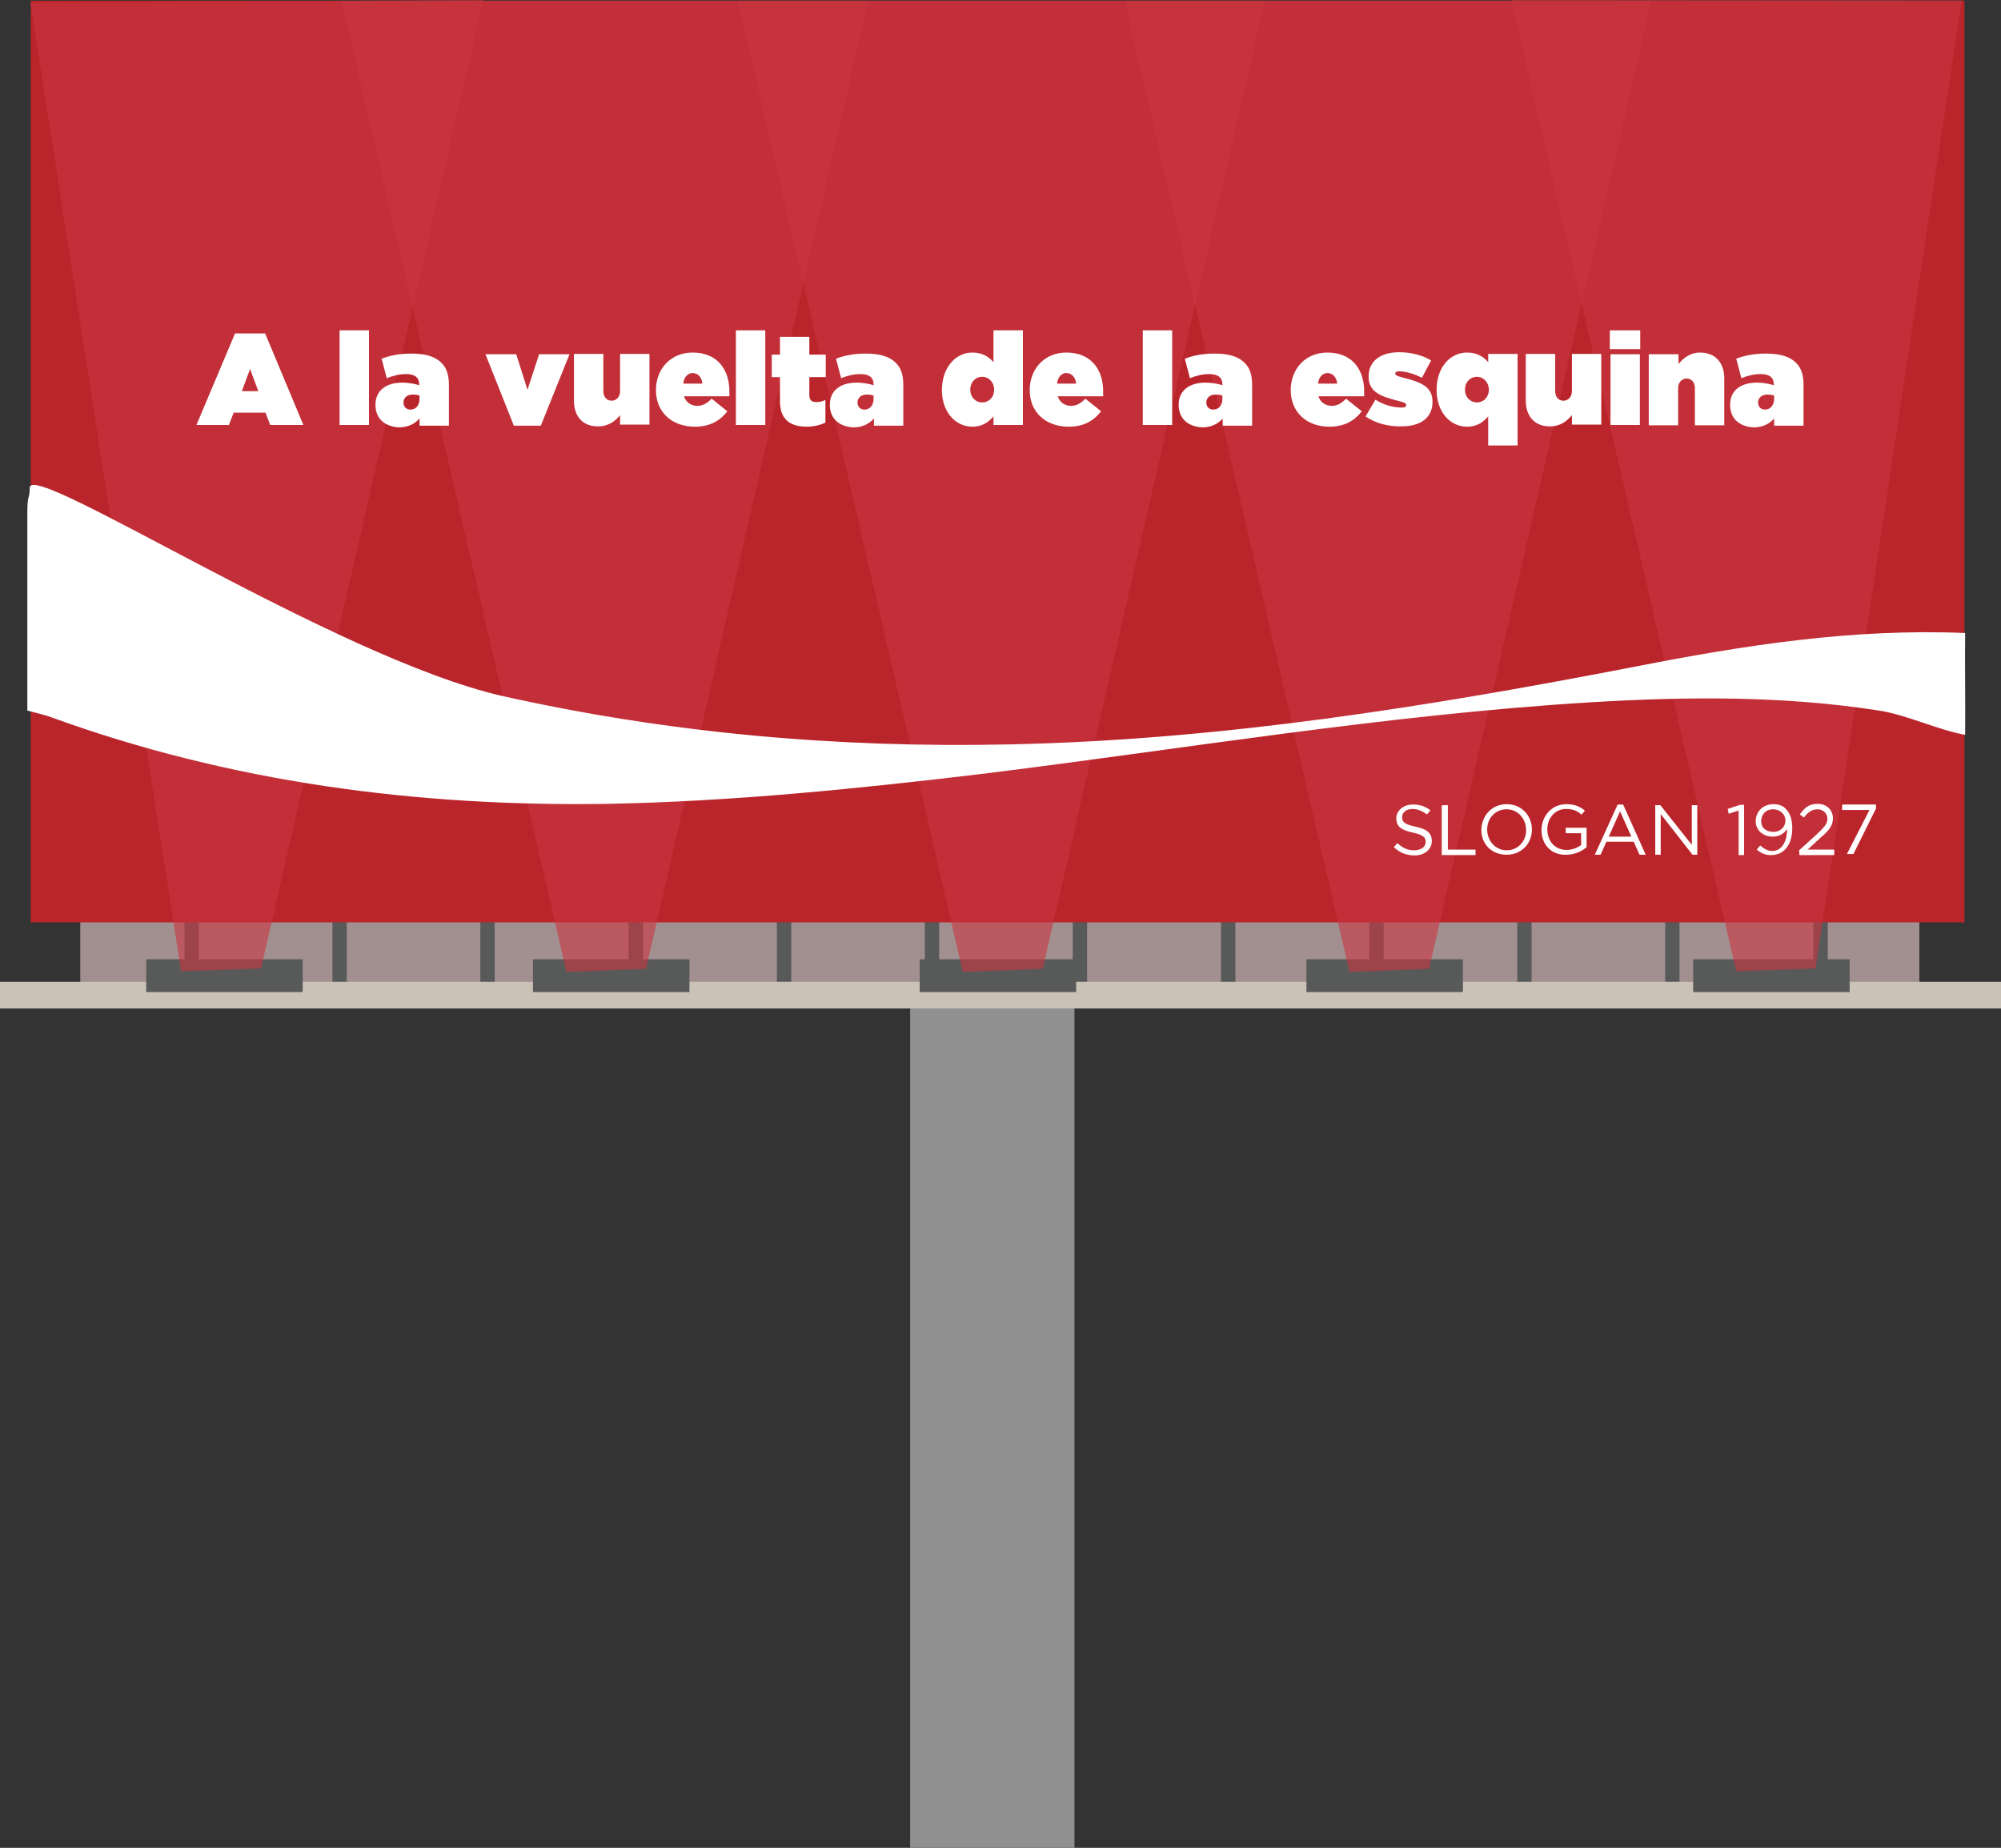 <?xml version="1.0" encoding="utf-8"?>
<!-- Generator: Adobe Illustrator 19.0.0, SVG Export Plug-In . SVG Version: 6.00 Build 0)  -->
<svg version="1.1" id="Layer_1" xmlns="http://www.w3.org/2000/svg" xmlns:xlink="http://www.w3.org/1999/xlink" x="0px" y="0px"
	 viewBox="-276.9 367 585.7 540.9" style="enable-background:new -276.9 367 585.7 540.9;" xml:space="preserve">
<rect x="-276.9" y="367" width="585.7" height="540.9" fill="#333333" stroke="none"/>
<style type="text/css">
	.st0{fill:#909090;}
	.st1{fill:#A29090;}
	.st2{fill:#585959;}
	.st3{fill:#CAC2B7;}
	.st4{fill:#BA252B;}
	.st5{opacity:0.61;fill:#C93641;enable-background:new    ;}
	.st6{fill:#FFFFFF;}
	.st7{fill:#FFFDFD;}
</style>
<rect x="-10.5" y="643" class="st0" width="48.1" height="264.9"/>
<rect x="-253.4" y="624.9" class="st1" width="538.3" height="30.1"/>
<rect x="-222.9" y="624.9" class="st2" width="4.2" height="30.1"/>
<rect x="-179.6" y="624.9" class="st2" width="4.2" height="30.1"/>
<rect x="-136.3" y="624.9" class="st2" width="4.2" height="30.1"/>
<rect x="-92.9" y="624.9" class="st2" width="4.2" height="30.1"/>
<rect x="-49.5" y="624.9" class="st2" width="4.2" height="30.1"/>
<rect x="-6.2" y="624.9" class="st2" width="4.2" height="30.1"/>
<rect x="37.1" y="624.9" class="st2" width="4.2" height="30.1"/>
<rect x="80.5" y="624.9" class="st2" width="4.2" height="30.1"/>
<rect x="123.9" y="624.9" class="st2" width="4.2" height="30.1"/>
<rect x="167.2" y="624.9" class="st2" width="4.2" height="30.1"/>
<rect x="210.5" y="624.9" class="st2" width="4.2" height="30.1"/>
<rect x="253.9" y="624.9" class="st2" width="4.2" height="30.1"/>
<rect x="-276.9" y="654.4" class="st3" width="585.7" height="7.8"/>
<rect x="-234.1" y="647.8" class="st2" width="45.8" height="9.6"/>
<rect x="-120.9" y="647.8" class="st2" width="45.8" height="9.6"/>
<rect x="-7.7" y="647.8" class="st2" width="45.8" height="9.6"/>
<rect x="105.5" y="647.8" class="st2" width="45.8" height="9.6"/>
<rect x="218.7" y="647.8" class="st2" width="45.8" height="9.6"/>
<rect x="-267.9" y="367.2" class="st4" width="566" height="269.8"/>
<polygon class="st5" points="-200.5,650.5 -135.5,367 -268,367.8 -223.9,651.3 "/>
<polygon class="st5" points="-87.8,650.6 -22.8,367.2 -176.9,367.2 -111.1,651.5 "/>
<polygon class="st5" points="28.3,650.6 93.3,367.2 -60.9,367.2 4.9,651.5 "/>
<polygon class="st5" points="141.4,650.6 206.4,367.2 52.3,367.2 118.1,651.5 "/>
<polygon class="st5" points="254.5,650.5 297.3,367.1 165.5,367 231.3,651.3 "/>
<g>
	<path class="st6" d="M201.9,562.1c-60.4,11.7-121.1,21.5-183.3,22.8c-50.4,1.1-100-3.3-148.6-14.2
		c-48.7-11.1-138.2-69.4-138.2-60.9c0,3.4-0.7,1.8-0.7,7.1V575c2.6,0.7,5,1.2,7.1,2c52,18.9,106.7,26.2,162.9,25.3
		c36.5-0.7,72.8-4.4,108.9-8.7c59.3-7.3,118.3-17.3,178.3-21c28.4-1.7,56.6-2,84.8,2.4c8.3,1.3,17.3,5.7,25.2,7.1
		c0.1-9-0.1-20.8,0-29.8C265.4,550.9,233.6,555.9,201.9,562.1z"/>
</g>
<g>
	<path class="st6" d="M-208.1,464.6h8.8l11.2,26.8h-9.7l-1.4-3.6h-9.3l-1.4,3.6h-9.5L-208.1,464.6z M-201.3,481.5l-2.4-6.5l-2.4,6.5
		H-201.3z"/>
	<path class="st6" d="M-177.5,463.7h8.6v27.7h-8.6C-177.5,491.4-177.5,463.7-177.5,463.7z"/>
	<path class="st6" d="M-167,485.5L-167,485.5c0-4.2,3.1-6.5,7.9-6.5c1.7,0,4,0.4,4.9,0.8v-0.3c0-1.9-1.2-3-3.8-3
		c-2.1,0-3.9,0.5-5.7,1.2l-1.5-5.7c2.4-0.9,5.1-1.5,8.7-1.5c4.2,0,7,0.9,8.8,2.7c1.6,1.6,2.2,3.6,2.2,6.6v11.8h-8.6v-2.1
		c-1.4,1.6-3.4,2.6-6,2.6C-164.2,491.9-167,489.6-167,485.5z M-154.1,483.7v-0.9c-0.5-0.2-1.3-0.3-2-0.3c-1.7,0-2.7,1-2.7,2.3v0.1
		c0,1.2,0.9,2,2,2C-155.2,486.9-154.1,485.7-154.1,483.7z"/>
	<path class="st6" d="M-134.8,470.7h9l3.3,10.4l3.4-10.4h8.9l-8.4,20.9h-7.9L-134.8,470.7z"/>
	<path class="st6" d="M-108.9,484.3v-13.7h8.6v10.9c0,1.8,1.1,2.8,2.4,2.8s2.5-1,2.5-2.8v-10.9h8.6v20.7h-8.6v-2.8
		c-1.3,1.7-3.4,3.3-6.3,3.3C-106.2,491.9-108.9,489-108.9,484.3z"/>
	<path class="st6" d="M-84.9,481.2L-84.9,481.2c0-6.3,4.4-11,10.7-11c7.4,0,10.8,5.1,10.8,11.4c0,0.5,0,1,0,1.4h-13.3
		c0.6,1.8,2.1,2.8,3.9,2.8c1.6,0,2.8-0.7,4.2-2.1l4.6,3.7c-2.1,2.7-5,4.5-9.5,4.5C-80.3,491.9-84.9,487.6-84.9,481.2z M-71.3,479.3
		c-0.2-2-1.4-3.1-2.9-3.1c-1.4,0-2.5,1.2-2.7,3.1H-71.3z"/>
	<path class="st6" d="M-61.5,463.7h8.6v27.7h-8.6V463.7z"/>
	<path class="st6" d="M-48.6,484.5v-7.1H-51v-6.6h2.4v-5.2h8.6v5.2h4.8v6.6H-40v5.2c0,1.6,0.7,2.1,2.1,2.1c0.8,0,1.7-0.2,2.6-0.6
		v6.6c-1.4,0.7-3.4,1.2-5.5,1.2C-45.9,491.9-48.6,489.5-48.6,484.5z"/>
	<path class="st6" d="M-34,485.5L-34,485.5c0-4.2,3.1-6.5,7.9-6.5c1.7,0,4,0.4,4.9,0.8v-0.3c0-1.9-1.2-3-3.8-3
		c-2.1,0-3.9,0.5-5.7,1.2l-1.5-5.7c2.4-0.9,5.1-1.5,8.7-1.5c4.2,0,7,0.9,8.8,2.7c1.6,1.6,2.2,3.6,2.2,6.6v11.8h-8.6v-2.1
		c-1.4,1.6-3.4,2.6-6,2.6C-31.2,491.9-34,489.6-34,485.5z M-21.2,483.7v-0.9c-0.5-0.2-1.3-0.3-2-0.3c-1.7,0-2.7,1-2.7,2.3v0.1
		c0,1.2,0.9,2,2,2C-22.3,486.9-21.2,485.7-21.2,483.7z"/>
	<path class="st6" d="M-1.2,481.2L-1.2,481.2c0-6.6,4-11,8.9-11c3.2,0,4.9,1.4,6.2,2.8v-9.3h8.6v27.7h-8.6v-2.5c-1.4,1.5-3,3-6.2,3
		C2.7,491.9-1.2,487.5-1.2,481.2z M14.1,481.1L14.1,481.1c0-2.1-1.5-3.8-3.5-3.8s-3.5,1.6-3.5,3.7v0.1c0,2.1,1.5,3.7,3.5,3.7
		S14.1,483.2,14.1,481.1z"/>
	<path class="st6" d="M24.5,481.2L24.5,481.2c0-6.3,4.4-11,10.7-11c7.4,0,10.8,5.1,10.8,11.4c0,0.5,0,1,0,1.4H32.7
		c0.6,1.8,2.1,2.8,3.9,2.8c1.6,0,2.8-0.7,4.2-2.1l4.6,3.7c-2.1,2.7-5,4.5-9.5,4.5C29.1,491.9,24.5,487.6,24.5,481.2z M38.1,479.3
		c-0.2-2-1.4-3.1-2.9-3.1c-1.4,0-2.5,1.2-2.7,3.1H38.1z"/>
	<path class="st6" d="M57.6,463.7h8.6v27.7h-8.6V463.7z"/>
	<path class="st6" d="M68.1,485.5L68.1,485.5c0-4.2,3.1-6.5,7.9-6.5c1.7,0,4,0.4,4.9,0.8v-0.3c0-1.9-1.2-3-3.8-3
		c-2.1,0-3.9,0.5-5.7,1.2l-1.5-5.7c2.4-0.9,5.1-1.5,8.7-1.5c4.2,0,7,0.9,8.8,2.7c1.6,1.6,2.2,3.6,2.2,6.6v11.8H81v-2.1
		c-1.4,1.6-3.4,2.6-6,2.6C70.9,491.9,68.1,489.6,68.1,485.5z M80.9,483.7v-0.9c-0.5-0.2-1.3-0.3-2-0.3c-1.7,0-2.7,1-2.7,2.3v0.1
		c0,1.2,0.9,2,2,2C79.8,486.9,80.9,485.7,80.9,483.7z"/>
	<path class="st6" d="M100.9,481.2L100.9,481.2c0-6.3,4.4-11,10.7-11c7.4,0,10.8,5.1,10.8,11.4c0,0.5,0,1,0,1.4H109
		c0.6,1.8,2.1,2.8,3.9,2.8c1.6,0,2.8-0.7,4.2-2.1l4.6,3.7c-2.1,2.7-5,4.5-9.5,4.5C105.5,491.9,100.9,487.6,100.9,481.2z
		 M114.5,479.3c-0.2-2-1.4-3.1-2.9-3.1c-1.4,0-2.5,1.2-2.7,3.1H114.5z"/>
	<path class="st6" d="M122.8,488.9l2.9-4.9c2.5,1.6,5.3,2.3,7.7,2.3c0.8,0,1.3-0.2,1.3-0.7v-0.1c0-0.4-0.4-0.7-2.5-1.2
		c-5.2-1.3-8.5-2.7-8.5-7v-0.1c0-4.6,3.6-7.1,9-7.1c3.4,0,6.8,0.9,9.3,2.4l-2.7,5.1c-2.2-1.2-4.9-1.9-6.6-1.9
		c-0.8,0-1.2,0.2-1.2,0.6v0.1c0,0.4,0.5,0.7,2.5,1.2c5.2,1.3,8.4,2.7,8.4,7v0.1c0,4.5-3.4,7.1-9,7.1
		C129.4,491.9,125.7,490.9,122.8,488.9z"/>
	<path class="st6" d="M158.7,488.9c-1.4,1.5-3,3-6.2,3c-5,0-8.9-4.4-8.9-10.7v-0.1c0-6.6,4-10.9,8.9-10.9c3.2,0,4.9,1.4,6.2,2.8
		v-2.4h8.6v26.8h-8.6V488.9z M158.9,481.1L158.9,481.1c0-2.1-1.5-3.8-3.5-3.8s-3.5,1.6-3.5,3.7v0.1c0,2.1,1.5,3.7,3.5,3.7
		S158.9,483.2,158.9,481.1z"/>
	<path class="st6" d="M169.7,484.3v-13.7h8.6v10.9c0,1.8,1.1,2.8,2.4,2.8s2.5-1,2.5-2.8v-10.9h8.6v20.7h-8.6v-2.8
		c-1.3,1.7-3.4,3.3-6.3,3.3C172.5,491.9,169.7,489,169.7,484.3z"/>
	<path class="st6" d="M194.3,463.7h8.9v5.5h-8.9V463.7z M194.5,470.7h8.6v20.7h-8.6V470.7z"/>
	<path class="st6" d="M205.8,470.7h8.6v2.9c1.3-1.7,3.4-3.4,6.3-3.4c4.4,0,7.1,2.9,7.1,7.6v13.7h-8.6v-10.9c0-1.8-1.1-2.8-2.4-2.8
		s-2.5,1-2.5,2.8v10.9h-8.6v-20.8L205.8,470.7L205.8,470.7z"/>
	<path class="st6" d="M229.5,485.5L229.5,485.5c0-4.2,3.1-6.5,7.9-6.5c1.7,0,4,0.4,4.9,0.8v-0.3c0-1.9-1.2-3-3.8-3
		c-2.1,0-3.9,0.5-5.7,1.2l-1.5-5.7c2.4-0.9,5.1-1.5,8.7-1.5c4.2,0,7,0.9,8.8,2.7c1.6,1.6,2.2,3.6,2.2,6.6v11.8h-8.6v-2.1
		c-1.4,1.6-3.4,2.6-6,2.6C232.3,491.9,229.5,489.6,229.5,485.5z M242.4,483.7v-0.9c-0.5-0.2-1.3-0.3-2-0.3c-1.7,0-2.7,1-2.7,2.3v0.1
		c0,1.2,0.9,2,2,2C241.2,486.9,242.4,485.7,242.4,483.7z"/>
</g>
<g>
	<path class="st7" d="M131.1,615l1-1.2c1.6,1.4,2.9,2.1,5,2.1c1.9,0,3.3-1,3.3-2.4l0,0c0-1.4-0.7-2.1-3.8-2.8
		c-3.3-0.7-4.8-1.7-4.8-4.2l0,0c0-2.2,2.1-4,4.8-4c2.1,0,3.6,0.5,5.2,1.7l-1,1.2c-1.4-1-2.8-1.6-4.2-1.6c-1.9,0-3.1,1-3.1,2.4l0,0
		c0,1.4,0.7,2.1,4,2.8c3.3,0.7,4.7,1.9,4.7,4.2l0,0c0,2.4-2.1,4.2-5,4.2C134.7,617.4,132.8,616.6,131.1,615z"/>
	<path class="st7" d="M145.3,602.7h1.6v13h8.1v1.6h-9.9v-14.5H145.3z"/>
	<path class="st7" d="M156.7,610L156.7,610c0-4,2.9-7.6,7.4-7.6c4.5,0,7.4,3.5,7.4,7.4l0,0c0,4-2.9,7.4-7.4,7.4
		C159.6,617.2,156.7,614,156.7,610z M169.8,610L169.8,610c0-3.3-2.4-6.1-5.7-6.1c-3.3,0-5.7,2.6-5.7,5.9l0,0c0,3.3,2.4,6.1,5.7,6.1
		C167.4,615.9,169.8,613.3,169.8,610z"/>
	<path class="st7" d="M174.3,610L174.3,610c0-4,2.9-7.6,7.3-7.6c2.4,0,4,0.7,5.4,1.9l-1,1.2c-1-1-2.4-1.7-4.5-1.7
		c-3.3,0-5.5,2.8-5.5,5.9l0,0c0,3.5,2.2,6.1,5.7,6.1c1.7,0,3.1-0.7,4.2-1.4v-3.5h-4.5v-1.6h6.1v5.7c-1.4,1.2-3.5,2.2-5.9,2.2
		C177.1,617.4,174.3,614.1,174.3,610z"/>
	<path class="st7" d="M196.6,602.5h1.6l6.6,14.7H203l-1.7-3.8h-8l-1.7,3.8h-1.7L196.6,602.5z M200.6,611.9l-3.3-7.4l-3.3,7.4H200.6z
		"/>
	<path class="st7" d="M207.5,602.7h1.6l9.2,11.6v-11.6h1.6v14.5h-1.4l-9.3-11.9v11.9h-1.6V602.7z"/>
	<path class="st7" d="M231.9,604.3l-2.8,0.9l-0.3-1.4l3.6-1.2h1.2v14.7h-1.6v-13H231.9z"/>
	<path class="st7" d="M237.3,615.7l1-1.2c1.2,1,2.2,1.6,3.6,1.6c2.6,0,4.3-2.6,4.3-6.4c-0.9,1.2-2.1,2.2-4.2,2.2c-2.9,0-5-1.9-5-4.5
		l0,0c0-2.8,2.1-5,5.2-5c1.7,0,2.9,0.5,3.8,1.6c1,1,1.7,2.8,1.7,5.5l0,0c0,4.7-2.4,7.8-6.1,7.8C239.9,617.4,238.5,616.7,237.3,615.7
		z M245.7,607.2L245.7,607.2c0-1.9-1.6-3.3-3.6-3.3c-2.2,0-3.5,1.6-3.5,3.5l0,0c0,1.9,1.4,3.1,3.6,3.1
		C244.4,610.5,245.7,608.9,245.7,607.2z"/>
	<path class="st7" d="M249.7,615.9l5.2-4.7c2.2-2.1,3.1-3.1,3.1-4.5c0-1.7-1.4-2.8-2.9-2.8c-1.7,0-2.8,0.9-4,2.4l-1.2-0.9
		c1.4-1.9,2.6-3.1,5.2-3.1s4.5,1.7,4.5,4.2l0,0c0,2.1-1,3.5-3.6,5.7l-3.8,3.5h7.8v1.6h-10.2L249.7,615.9L249.7,615.9z"/>
	<path class="st7" d="M270.3,604.1h-8v-1.6h9.9v1.2l-6.6,13.3h-1.9L270.3,604.1z"/>
</g>
</svg>
